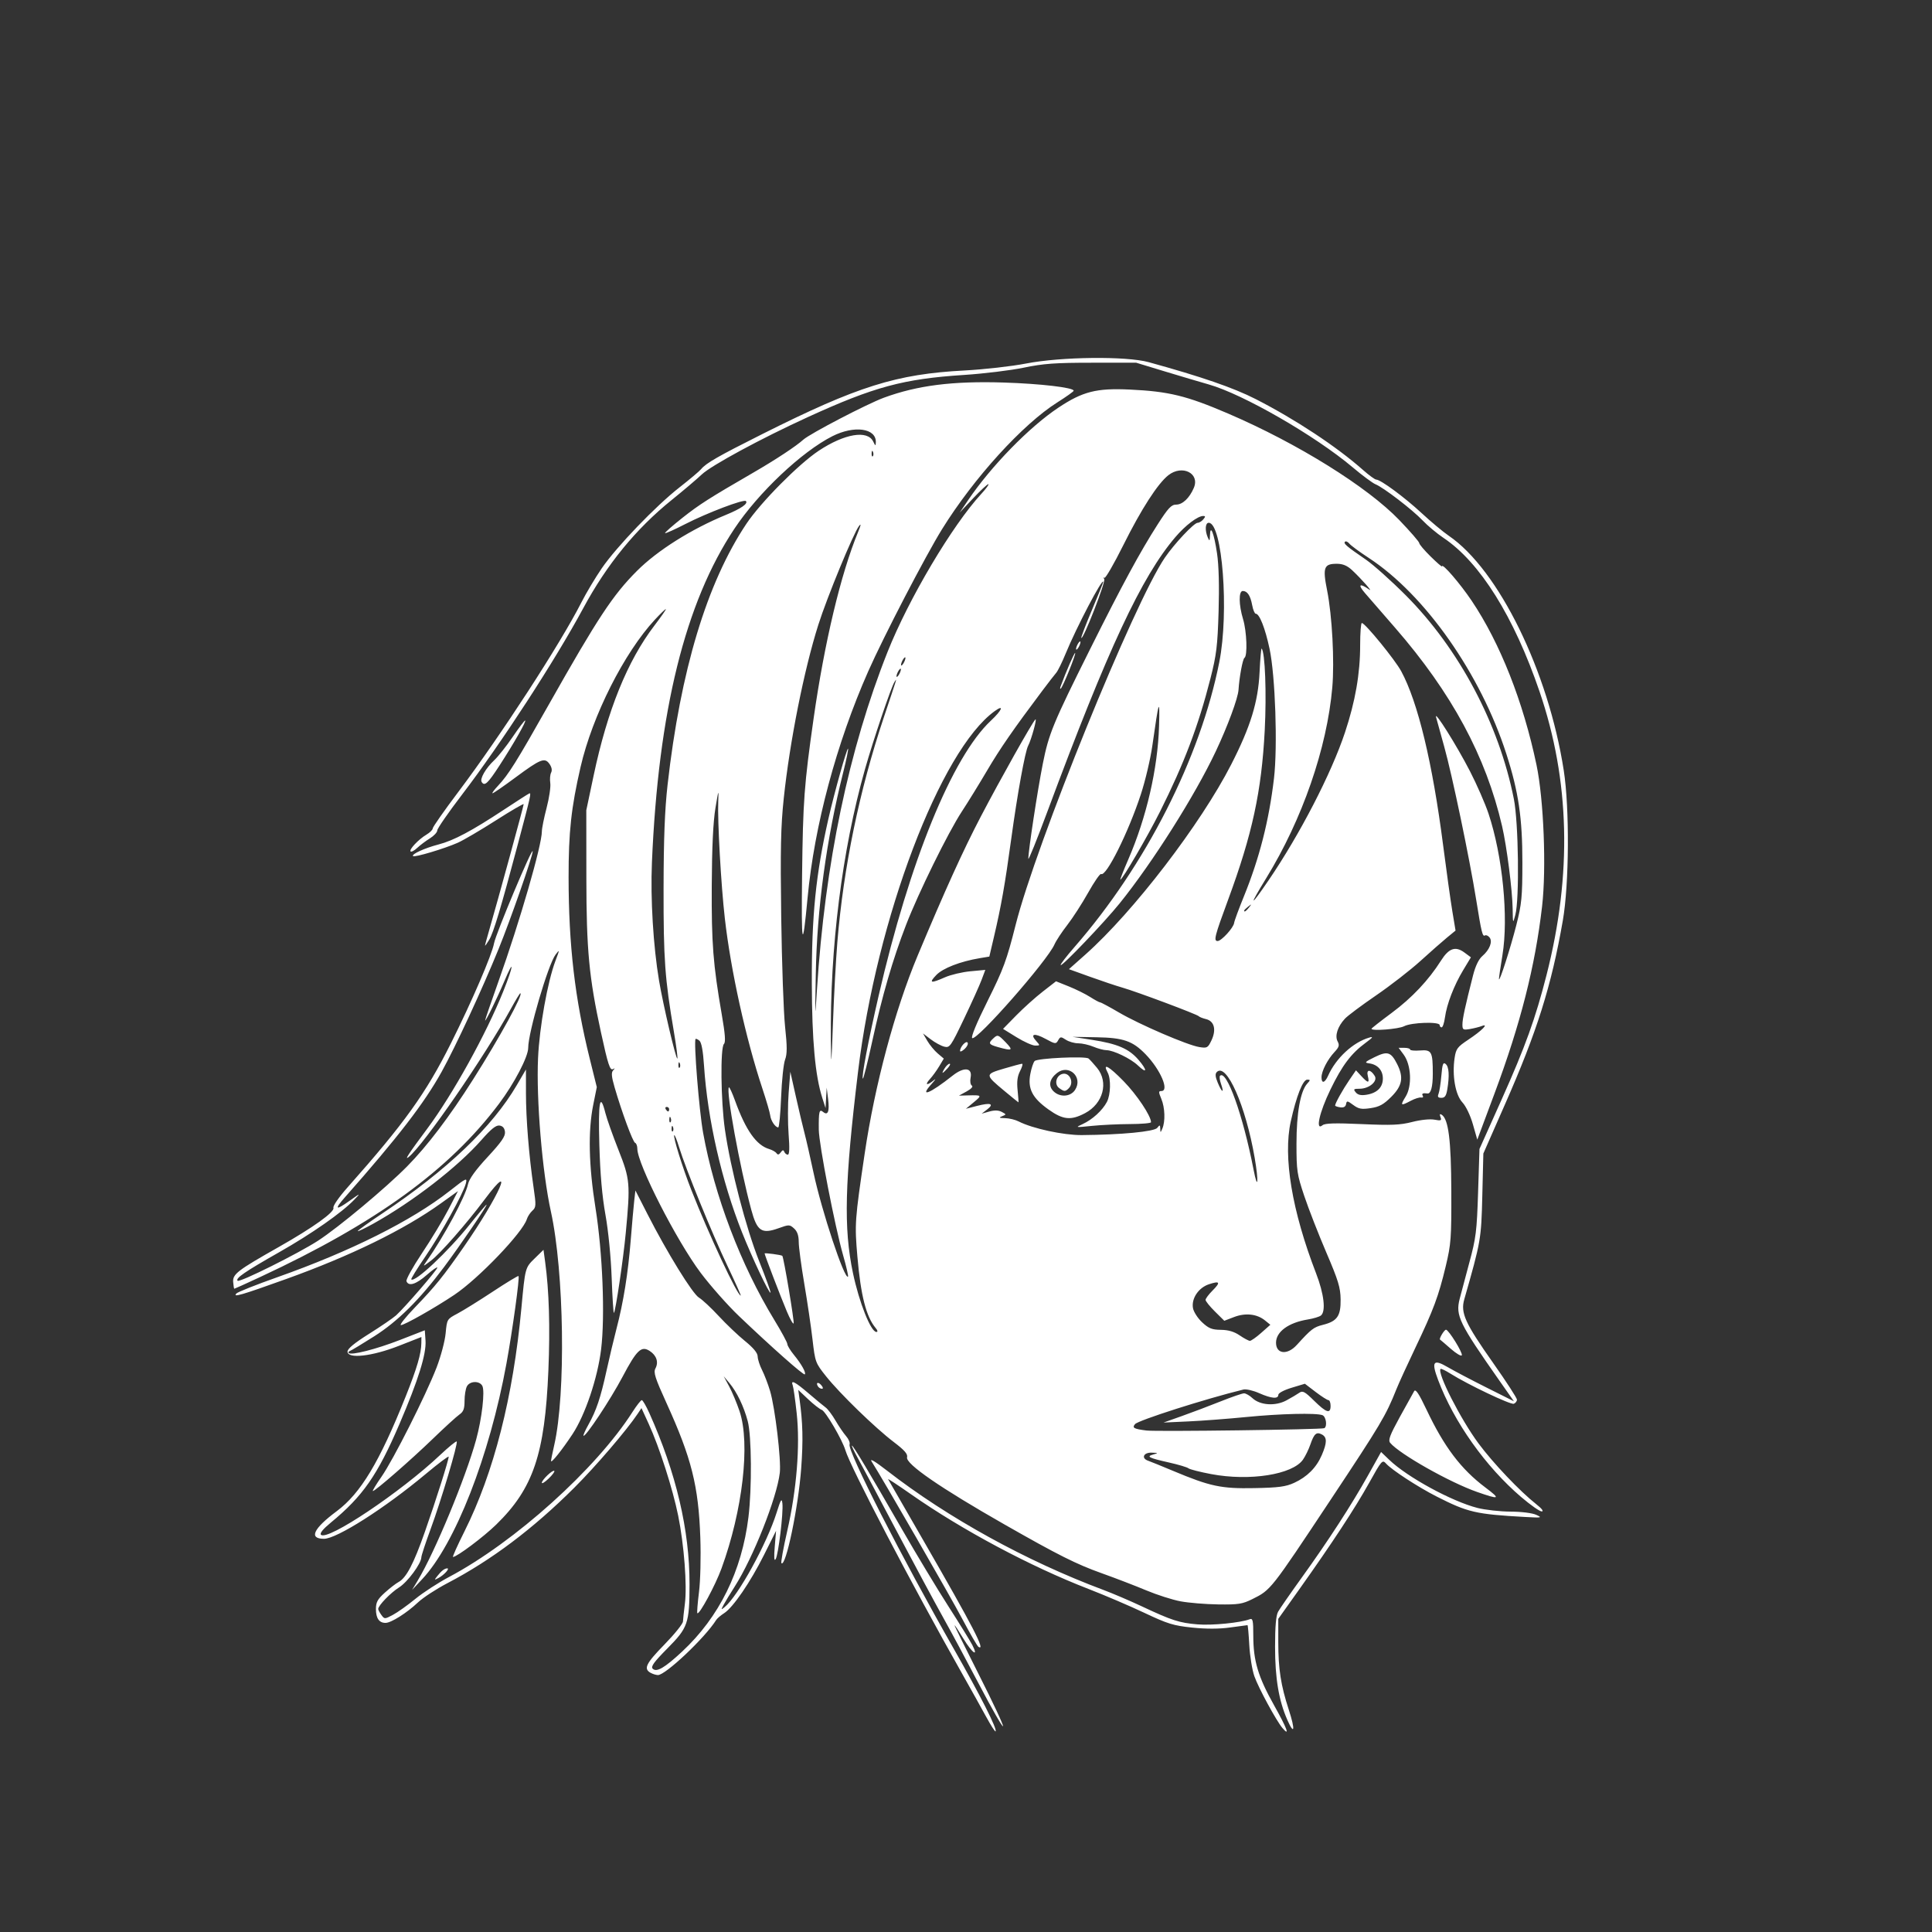 <?xml version="1.0" encoding="UTF-8" standalone="no"?>
<!-- Created with Inkscape (http://www.inkscape.org/) -->
<svg id="svg3376" xmlns:rdf="http://www.w3.org/1999/02/22-rdf-syntax-ns#" xmlns="http://www.w3.org/2000/svg" height="1062.5" viewBox="0 0 1062.5 1062.5" width="1062.5" version="1.1" xmlns:cc="http://creativecommons.org/ns#" xmlns:dc="http://purl.org/dc/elements/1.1/">
 <rect x="0" y="0" width="1062.5" height="1062.5" fill="#333333" stroke="none"/>
 <path id="path3386" fill="#fff" d="m542.34 944.16c-2.55-4.7-8.45-15.28-13.11-23.54-27.81-49.18-61.59-113.84-64.33-123.12-1.689-5.714-10.893-21.424-12.973-22.145-1.127-0.39-4.496-3.021-7.487-5.845l-5.439-5.135 0.689 5c1.825 13.247 2.052 22.623 0.921 38.163-1.55 21.309-8.475 54.512-10.87 52.117-0.38-0.38 1.052-8.315 3.183-17.633 5.205-22.762 7.152-46.937 5.218-64.776-0.804-7.416-1.787-14.33-2.184-15.365-1.259-3.281 1.209-2.04 8.709 4.38 4.009 3.431 8.251 6.942 9.427 7.801 1.176 0.859 3.608 4.094 5.404 7.187 1.796 3.094 4.41 6.936 5.808 8.539 1.398 1.603 2.261 3.646 1.917 4.54-1.304 3.399 28.882 62.619 57.34 112.49 14.511 25.43 24.036 44.251 22.945 45.342-0.29 0.29-2.613-3.312-5.162-8.005zm162.94 6.163c-3.348-3.928-13.172-22.037-15.431-28.445-1.212-3.438-2.474-11.172-2.804-17.188-0.33-6.016-0.772-10.938-0.982-10.938s-4.5 0.573-9.535 1.273c-6.069 0.844-13.104 0.864-20.881 0.059-10.306-1.067-13.49-2.047-26.25-8.082-7.987-3.778-21.834-9.699-30.772-13.159-31.96-12.371-69.551-32.428-97.659-52.105-7.18-5.027-12.828-8.739-12.551-8.25 0.277 0.489 8.929 15.514 19.227 33.389 27.779 48.22 34.587 61.364 30.464 58.816-0.629-0.389-4.637-7.312-8.908-15.386-6.654-12.581-43.958-77.357-49.835-86.536-1.279-1.997 1.805-0.165 8.636 5.133 33.397 25.899 76.484 49.645 118.75 65.445 5.156 1.927 14.719 6.013 21.25 9.079 16.508 7.749 20.517 9.046 30.579 9.889 7.957 0.667 23.602-0.869 28.674-2.816 1.726-0.662 1.997 0.576 1.997 9.105 0 13.722 2.661 22.607 11.462 38.269 7.1 12.636 8.894 17.522 4.569 12.447zm2.66-4.539c-4.665-10.547-6.724-22.845-6.721-40.156 0.001-11.192 0.521-17.188 1.669-19.264 0.916-1.658 6.764-10.095 12.996-18.75 14.671-20.377 27.398-40.003 36.422-56.168l7.22-12.932 4.55 4.372c9.855 9.469 34.339 22.806 48.48 26.41 4.224 1.077 12.38 1.983 18.125 2.014 6.106 0.033 12.002 0.772 14.195 1.779 3.469 1.593 3 1.681-6.25 1.164-27.032-1.508-31.373-2.513-48.544-11.239-10.185-5.176-24.561-14.535-27.767-18.078-2.081-2.3-2.408-1.931-9.35 10.553-7.752 13.94-20.368 33.164-38.534 58.715l-11.44 16.08v12.758c0 14.856 1.397 23.828 5.817 37.359 3.595 11.003 3.06 14.289-0.877 5.389zm-169.16-18.82c-6.644-12.703-15.672-29.515-20.062-37.361-4.39-7.846-15.974-29.386-25.742-47.867-9.77-18.48-19.39-36.56-21.38-40.17s-3.37-6.56-3.07-6.56c0.714 0 9.359 14.458 27.402 45.828 7.973 13.862 19.497 32.987 25.61 42.5 6.113 9.513 12.05 19.125 13.193 21.36 3.593 7.019-0.09 4.415-4.86-3.438-2.506-4.125-4.729-7.5-4.941-7.5-0.212 0 5.865 12.339 13.503 27.421 7.638 15.081 13.559 27.749 13.157 28.151-0.402 0.402-6.167-9.663-12.811-22.366zm-181.1-7.056c-3.852-2.244-2.408-5.129 7.812-15.599 5.5-5.635 10.047-11.298 10.105-12.585 0.058-1.287 0.536-5.715 1.062-9.84 1.264-9.911-0.444-32.282-3.691-48.335-2.983-14.751-10.356-37.713-16.206-50.471l-3.986-8.694-2.08 3.113c-6.066 9.078-23.079 28.917-34.905 40.703-22.678 22.601-45.587 39.839-69.675 52.426-6.188 3.233-13.5 8.009-16.25 10.612-6.129 5.803-14.789 11.271-17.85 11.271-3.504 0-5.275-2.552-5.275-7.605 0-3.768 0.888-5.407 4.889-9.022 2.689-2.429 6.072-5.05 7.518-5.824 4.289-2.296 8.32-9.976 14.539-27.703 6.07-17.29 13.06-39.37 13.06-41.23 0-0.586-5.699 3.7-12.664 9.525-22.44 18.764-48.89 35.609-55.914 35.609-8.486 0-5.918-5.564 7.015-15.193 13.149-9.79 23.506-27.014 37.9-63.029 6.217-15.554 8.578-23.613 8.632-29.455l0.031-3.301-12.406 4.87c-14.746 5.789-28.219 7.292-28.219 3.149 0-1.59 3.781-4.706 11.875-9.787 6.531-4.1 13.219-8.675 14.862-10.167 4.793-4.353 22.638-25.012 22.638-26.208 0-0.6-2.61 1.206-5.801 4.014-5.887 5.182-10.01 6.455-11.164 3.448-0.35-0.912 3.471-7.806 8.491-15.32 5.02-7.514 11.537-18.292 14.481-23.952l5.354-10.291-9.456 6.785c-20.161 14.465-49.516 28.818-85.03 41.575-24.762 8.895-29.558 10.287-27.363 7.943 0.763-0.815 10.888-4.837 22.5-8.939 40.251-14.219 73.963-31.086 94.715-47.388 9.3-7.306 9.803-7.54 8.961-4.185-1.386 5.529-13.462 27.306-22.413 40.415-4.454 6.523-7.874 12.084-7.601 12.357 1.927 1.927 20.088-15.122 32.121-30.155 4.815-6.016 8.983-10.938 9.261-10.938 0.814 0-14.256 22.13-23.408 34.375-13.391 17.916-25.402 29.81-38.464 38.091-6.429 4.076-12.335 7.643-13.125 7.926-0.79 0.284-1.154 0.813-0.811 1.176 1.354 1.43 15.06-2.046 28.125-7.134l13.75-5.354 0.39 5.684c0.506 7.367-3.987 21.753-14.305 45.804-12.097 28.198-20.155 39.778-37.764 54.273-4.334 3.567-6.215 5.891-5.415 6.69 3.559 3.559 43.834-23.405 65.53-43.872 4.674-4.409 8.768-7.746 9.098-7.416 0.868 0.868-8.463 32.199-14.367 48.245-2.773 7.536-5.052 14.474-5.065 15.419-0.048 3.442-7.574 13.623-12.255 16.579-4.64 2.92-11.47 9.98-11.47 11.86 0 0.503 0.784 1.987 1.742 3.297 1.712 2.341 1.823 2.339 6.356-0.074 2.538-1.351 8.082-5.296 12.32-8.767 4.239-3.471 12.593-8.903 18.566-12.071 36.094-19.146 80.815-59.366 100.83-90.684 2.306-3.608 4.62-6.56 5.142-6.56 0.522 0 2.4 3.234 4.173 7.188 14.733 32.841 22.127 64.34 22.079 94.062-0.035 21.54-0.835 23.863-12.163 35.296-7.422 7.491-9.246 10.007-8.091 11.162 2.122 2.122 6.571-0.468 16.179-9.419 20.405-19.011 32.835-44.198 36.477-73.914 1.957-15.969 1.745-44.791-0.389-52.805-2.162-8.122-5.965-16.025-10.08-20.945l-3.136-3.75 3.025 5.625c1.664 3.094 4.237 9.252 5.717 13.686 5.928 17.749 1.695 54.468-9.961 86.405-3.387 9.28-12.227 25.64-13.283 24.583-0.26-0.26 0.15-5.496 0.911-11.636 0.783-6.314 1.099-19.308 0.728-29.914-0.995-28.461-4.836-43.749-18.579-73.952-6.345-13.944-7.285-16.897-6.091-19.129 1.818-3.397 0.61-7.103-3.112-9.542-4.637-3.038-7.155-0.659-14.986 14.165-6.588 12.47-20.466 33.41-21.475 32.401-0.242-0.242 0.961-2.944 2.671-6.005 4.39-7.854 6.704-14.748 10.007-29.815 1.583-7.219 4.055-17.625 5.493-23.125 3.812-14.575 6.334-30.316 7.811-48.75 0.716-8.938 1.585-18.707 1.932-21.71l0.63-5.46 6.615 12.96c10.853 21.264 24.788 43.856 28.366 45.99 1.817 1.084 6.688 5.627 10.824 10.095 4.136 4.469 10.638 10.656 14.448 13.75 4.652 3.777 6.947 6.565 6.988 8.487 0.033 1.574 1.124 4.949 2.423 7.5s3.281 7.731 4.404 11.513c2.756 9.28 6.168 38.024 5.342 44.997-1.639 13.829-14.692 46.734-24.82 62.567-2.425 3.791-5.149 8.28-6.053 9.976-1.533 2.876-1.496 2.962 0.548 1.276 7.386-6.095 23.23-34.896 28.573-51.941 2.292-7.313 2.814-8.148 3.174-5.083 0.597 5.084-2.223 28.393-3.713 30.696-0.824 1.273-0.984-0.958-0.493-6.863l0.729-8.75-6.589 13.179c-7.53 15.063-17.07 29.006-21.981 32.127-1.847 1.174-3.815 2.864-4.374 3.756-6.111 9.754-27.913 30.355-32.039 30.275-1.069-0.021-2.929-0.611-4.132-1.312zm291.57-39.26c-4.469-0.84-12.975-3.56-18.904-6.045-5.928-2.485-16.897-6.703-24.375-9.373-14.096-5.034-23.909-9.955-53.596-26.879-35.286-20.116-54.467-33.343-53.532-36.916 0.464-1.776-1.353-3.862-7.3-8.38-10.248-7.786-29.63-26.604-37.251-36.168-5.847-7.338-6.008-7.774-7.442-20.197-0.806-6.984-2.841-20.765-4.521-30.625-1.68-9.86-3.061-20.231-3.067-23.046-0.009-3.549-0.792-5.824-2.554-7.419-2.437-2.206-2.79-2.211-8.563-0.135-9.305 3.346-11.811 1.628-15.023-10.297-6.295-23.372-13.978-65.466-12.262-67.182 0.293-0.293 1.81 2.996 3.372 7.309 5.889 16.269 11.697 24.507 18.768 26.62 1.719 0.514 3.547 1.561 4.062 2.328 0.656 0.975 1.342 0.83 2.283-0.481 1.013-1.412 1.502-1.489 1.979-0.312 0.349 0.859 1.222 1.562 1.941 1.562 0.878 0 1.018-3.695 0.427-11.25-0.484-6.188-0.471-16.453 0.029-22.812l0.909-11.562 3.075 13.75c1.691 7.562 3.821 16.562 4.732 20 0.911 3.438 3.151 13.281 4.978 21.875 4.459 20.977 17.063 58.939 18.945 57.058 0.285-0.285-0.909-5.505-2.654-11.601-4.586-16.019-13.333-61.153-13.414-69.207-0.1-9.994 0.264-11.51 2.345-9.783 2.673 2.218 3.625-0.213 2.777-7.092l-0.771-6.25-0.32 5.625-0.32 5.625-1.795-5.625c-3.91-12.251-5.659-31.451-5.751-63.125-0.108-37.194 2.182-59.794 9.184-90.625 3.241-14.272 10.15-38.876 10.748-38.278 0.264 0.264-0.916 6.032-2.622 12.817-9.295 36.96-14.484 75.057-15.131 111.09-0.452 25.17-0.425 25.53 0.639 8.75 4.41-69.528 17.522-132.26 38.87-185.96 11.577-29.122 35.502-69.446 51.531-86.851 2.691-2.922 4.423-5.312 3.85-5.312-0.574 0-4.351 3.516-8.395 7.812l-7.352 7.812 4.657-6.875c12.663-18.696 33.697-40.242 49.618-50.826 13.403-8.91 20.93-10.817 39.288-9.952 21.437 1.01 31.197 3.389 53.964 13.156 38.233 16.403 76.678 40.32 94.258 58.638 6.016 6.268 10.938 11.948 10.938 12.621 0 0.673 2.812 3.993 6.25 7.376s6.25 5.836 6.25 5.449c0-2.126 9.969 9.418 16.372 18.957 15.615 23.267 28.291 55.373 35.614 90.205 3.983 18.947 5.485 56.964 3.073 77.82-3.804 32.895-11.839 64.529-26.096 102.74l-9.536 25.555-2.418-8.454c-1.407-4.921-3.83-9.966-5.797-12.072-3.851-4.122-5.707-14.765-4.259-24.42 0.754-5.026 1.518-6.05 7.452-9.989 7.567-5.023 11.676-9.177 7.47-7.553-1.375 0.531-4.328 1.272-6.562 1.648-3.7 0.621-4.062 0.397-4.062-2.505 0-3.062 1.466-9.844 5.836-26.996 1.32-5.18 3.112-8.909 5.107-10.625 4.046-3.48 5.797-8.047 3.942-10.282-0.78-0.94-1.877-1.426-2.437-1.08-1.392 0.86-1.948-1.37-4.845-19.407-3.717-23.145-13.219-68.674-17.609-84.375-2.114-7.562-4.137-14.875-4.496-16.25-1.122-4.306 11.392 15.636 18.626 29.682 3.801 7.38 8.404 17.901 10.229 23.38 7.759 23.299 11.074 57.038 7.648 77.862-1.101 6.696-1.961 12.602-1.909 13.125 0.199 2.033 6.389-17.207 9.547-29.674 2.951-11.651 3.326-15.512 3.335-34.375 0.013-24.566-2.096-38.881-8.795-59.727-14.163-44.071-44.765-87.651-75.749-107.88-4.981-3.251-9.754-6.768-10.606-7.813-0.852-1.046-1.936-1.515-2.409-1.043-0.972 0.972 0.799 2.487 11.458 9.802 4.125 2.831 14.009 11.674 21.965 19.652 29.31 29.39 51.256 70.736 59.451 112.01 2.575 12.969 3.108 55.18 0.804 63.75-1.336 4.968-1.345 4.947-1.47-3.373-0.154-10.245-3.235-34.334-5.814-45.457-8.915-38.443-27.712-73.286-58.856-109.1-6.782-7.799-14.244-16.392-16.583-19.096-4.083-4.721-2.937-5.634 2.377-1.891 2.321 1.635-4.281-5.844-9.375-10.62-2.66-2.494-5.069-3.526-8.284-3.553-7.283-0.059-8.035 1.947-5.497 14.668 2.768 13.874 4.101 38.902 2.841 53.359-2.904 33.33-16.46 72.479-36.282 104.78-9.803 15.975-9.188 16.578 1.261 1.237 17.233-25.301 34.515-58.749 42.006-81.298 5.69-17.12 8.34-32.35 8.34-47.95 0-6.785 0.422-12.294 0.938-12.243 1.897 0.188 18.191 20.163 21.636 26.522 9.185 16.958 17.21 50.304 23.076 95.885 1.814 14.094 4.089 30.378 5.056 36.188l1.758 10.563-4.648 3.812c-2.556 2.097-9.157 7.906-14.669 12.91-5.511 5.004-16.49 13.526-24.396 18.938-7.906 5.412-15.603 11.162-17.104 12.777-4.046 4.354-5.684 9.438-4.034 12.521 1.121 2.094 0.814 3.132-1.732 5.856-3.854 4.123-7.13 10.497-7.13 13.873 0 3.618 1.823 3.179 3.634-0.875 4.326-9.686 13.703-18.372 22.616-20.948 2.432-0.703 2.016-0.087-1.875 2.777-8.109 5.968-13.009 12.467-19.503 25.863-6.087 12.559-8.372 22.919-4.311 19.549 1.345-1.116 6.899-1.276 21.562-0.622 16.334 0.729 21.135 0.526 27.75-1.172 4.656-1.195 9.755-1.724 12.203-1.264 3.672 0.689 4.096 0.507 3.352-1.433-0.58-1.511-0.39-1.936 0.593-1.328 3.798 2.347 5.264 13.854 5.361 42.085 0.089 25.84-0.151 29.094-3.043 41.182-3.966 16.579-6.735 24.013-16.756 45-4.432 9.281-9.12 19.536-10.418 22.789-5.801 14.535-8.471 19.02-36.165 60.762-33.017 49.764-32.822 49.517-42.988 54.583-5.517 2.749-7.733 3.096-18.82 2.947-6.912-0.093-16.223-0.856-20.692-1.696zm62.5-65.173c7.152-3.3 12.2-8.378 15.165-15.254 2.931-6.797 2.952-9.791 0.08-11.328-2.999-1.605-4.296-0.485-6.359 5.494-0.949 2.75-2.787 6.511-4.085 8.358-5.764 8.205-29.308 11.913-50.415 7.939-6.181-1.164-11.821-2.6-12.534-3.191-0.712-0.591-5.499-2.021-10.637-3.177-11.267-2.535-12.776-3.305-8.704-4.439 2.861-0.796 2.785-0.876-0.95-0.991-4.471-0.137-5.834 3.099-1.875 4.45 1.203 0.411 7.389 2.926 13.747 5.589 20.399 8.546 26.401 9.817 44.691 9.461 13.358-0.26 17.251-0.778 21.875-2.912zm16.562-30.047c1.734-1.041 0.957-6.391-1.04-7.157-3.415-1.31-23.236-0.829-41.924 1.018-9.886 0.977-24.162 2.061-31.724 2.409l-13.75 0.633 10-3.543c5.5-1.949 15.059-5.564 21.241-8.034 6.183-2.47 12.053-4.491 13.044-4.491 0.992 0 3.07 1.19 4.618 2.645 4.208 3.953 12.621 4.507 18.688 1.23 2.699-1.458 5.881-3.338 7.07-4.178 1.853-1.309 3.022-0.681 8.168 4.388 6.753 6.651 9.045 7.358 9.045 2.79 0-1.719-0.519-3.125-1.154-3.125-0.635 0-3.816-2.031-7.068-4.514l-5.914-4.514-7.307 2.212c-4.17 1.26-7.3 2.92-7.3 3.88 0 2.408-3.793 2.07-10.604-0.942-3.257-1.441-7.125-2.325-8.596-1.964-20.942 5.127-57.852 16.913-59.614 19.036-1.7 2.048-0.659 2.626 6.314 3.501 5.446 0.684 96.527-0.515 97.812-1.287zm-15.18-45.73c8.02-8.837 9.298-9.822 14.415-11.11 7.867-1.981 9.852-4.845 9.723-14.024-0.091-6.504-1.296-10.449-7.882-25.803-4.276-9.969-9.712-23.899-12.08-30.956-4.02-11.97-4.31-13.92-4.31-28.81 0-16.819 2.15-28.904 5.875-33.02 1.823-2.015 1.826-2.224 0.034-2.224-2.396 0-5.973 9.084-9.052 22.984-4.304 19.43 0.663 49.228 13.927 83.552 4.377 11.328 5.473 20.893 2.654 23.17-0.859 0.694-4.094 1.674-7.188 2.178-10.642 1.733-17.5 6.743-17.5 12.784 0 6.261 6.22 6.955 11.379 1.27zm-19.504-6.715 5-4.423-2.902-2.36c-4.426-3.599-10.738-4.31-17.005-1.916l-5.424 2.072-5.147-5.096c-2.83-2.8-5.15-5.68-5.15-6.39 0-0.714 1.713-3.011 3.806-5.104 4.597-4.597 4.099-5.492-1.944-3.497-5.742 1.895-9.731 7.85-8.789 13.121 0.369 2.062 2.632 5.578 5.03 7.812 3.615 3.368 5.378 4.075 10.316 4.135 4.132 0.05 7.296 0.985 10.331 3.053 2.406 1.639 4.938 2.99 5.625 3.001 0.688 0.011 3.5-1.971 6.25-4.404zm-212.08-2.66c-5.191-6.19-8.18-17.888-10.023-39.219-1.56-18.053-1.42-20.027 4.009-56.718 5.59-37.782 16.569-78.825 29.09-108.75 15.049-35.967 25.129-58.161 34.852-76.735 10.748-20.534 27.968-51.18 29.9-53.212 1.208-1.271-2.169 11.074-3.947 14.427-1.7 3.205-5.89 26.295-9.311 51.302-3.425 25.04-5.495 36.772-9.493 53.811l-2.544 10.841-5.231 0.871c-10.754 1.792-20.323 5.503-23.951 9.29-4.248 4.434-3.112 4.728 4.778 1.237 3.163-1.399 9.451-2.889 13.974-3.312l8.223-0.768-2.057 5.499c-1.131 3.025-5.5 12.702-9.708 21.505-7.277 15.224-7.806 15.967-10.82 15.215-1.743-0.435-5.086-2.249-7.429-4.032l-4.26-3.242 2.385 4.091c1.312 2.25 3.886 5.366 5.721 6.924l3.337 2.832-2.531 4.228c-1.392 2.325-3.695 5.493-5.117 7.04-3.052 3.318-1.605 3.757 2.126 0.645 1.429-1.192 0.952-0.354-1.06 1.862-7.204 7.934-1.252 5.63 11.455-4.434 6.249-4.949 10.972-4.414 9.865 1.119-0.399 1.996-0.102 3.897 0.686 4.384 0.838 0.518-0.297 1.785-2.853 3.187l-4.245 2.327 5-0.134c7.682-0.207 7.796-0.07 3.168 3.767l-4.332 3.591 6.207-1.6c7.421-1.913 9.523-1.14 5.439 2.001l-2.982 2.293 4.222-1.181c2.875-0.804 5.06-0.732 6.847 0.224 2.581 1.381 2.584 1.421 0.153 2.371-1.969 0.769-1.633 0.984 1.652 1.054 2.268 0.048 5.644 0.869 7.5 1.825 7.518 3.868 24.607 7.563 34.625 7.487 21.742-0.167 39.932-1.904 41.562-3.971 1.395-1.768 1.572-1.72 1.65 0.446 0.085 2.351 0.121 2.349 1.162-0.074 1.685-3.921 1.422-11.543-0.561-16.29-1.582-3.785-1.582-4.335 0-4.335 4.577 0-0.485-11.795-8.685-20.239-7.116-7.328-12.17-9.075-27.004-9.337l-13.125-0.232 10.625 1.637c14.037 2.163 20.394 4.898 25.646 11.034 4.985 5.824 4.747 7.925-0.346 3.057-3.932-3.758-13.422-8.352-17.334-8.393-1.463-0.015-4.679-0.871-7.147-1.902-2.468-1.031-6.213-1.875-8.322-1.875-2.109 0-5.174-0.878-6.811-1.95-2.741-1.796-3.078-1.772-4.252 0.312-1.209 2.144-1.573 2.102-6.929-0.808-6.178-3.356-8.717-2.769-5.136 1.189 2.208 2.44 2.193 2.508-0.548 2.508-1.55 0-6.164-2.066-10.254-4.59l-7.436-4.59 7.248-7.396c3.986-4.068 10.542-9.956 14.568-13.085l7.32-5.689 7.055 2.831c3.88 1.557 9.152 4.167 11.716 5.8 2.563 1.633 5.045 2.97 5.515 2.97 0.47 0 5.123 2.5 10.339 5.556 11.309 6.625 37.601 17.946 44.12 18.999 4.353 0.703 4.763 0.481 6.731-3.646 2.786-5.842 1.589-10.597-2.948-11.707-1.88-0.46-3.7-1.182-4.043-1.605-0.817-1.004-34.046-13.451-41.98-15.725-3.38-0.969-11.379-3.646-17.775-5.95l-11.629-4.189 9.004-8.003c26.445-23.503 63.433-71.715 80.265-104.62 10.602-20.727 14.79-34.359 15.574-50.701 0.356-7.407 0.864-13.25 1.13-12.984 1.902 1.902 2.763 24.673 1.702 45.034-1.747 33.527-6.841 57.064-20.162 93.164-7.392 20.031-8.05 22.628-5.736 22.628 2.09 0 8.781-7.343 9.075-9.959 0.118-1.054 2.504-7.541 5.301-14.416 8.608-21.155 13.862-41.729 16.612-65.047 2.061-17.479 0.732-56.484-2.43-71.306-2.415-11.319-5.549-19.272-7.596-19.272-0.593 0-1.473-2.109-1.955-4.688-0.99-5.298-2.657-7.812-5.18-7.812-2.317 0-2.235 7.593 0.167 15.511 2.036 6.713 2.516 20.187 0.758 21.274-0.972 0.6-2.814 10.519-3.268 17.59-0.296 4.62-5.94 19.892-12.473 33.75-11.481 24.356-34.751 61.162-52.903 83.676-8.391 10.407-31.636 34.731-32.431 33.936-0.31-0.31 3.151-4.823 7.691-10.028 39.09-44.821 69.146-104.01 79.561-156.68 5.425-27.431 1.682-76.532-5.834-76.532-1.927 0-2.18 4.191-0.489 8.125 0.926 2.154 1.089 1.982 1.181-1.25 0.182-6.391 2.237-1.117 3.888 9.98 0.969 6.515 1.274 17.939 0.851 31.955-0.568 18.87-1.173 23.84-4.477 36.815-6.65 26.111-14.475 46.758-27.79 73.319-6.871 13.706-20.636 37.306-21.76 37.306-0.251 0 1.72-5.017 4.38-11.148 10-23.055 16.198-49.915 16.899-73.227 0.491-16.336-0.106-14.606-3.679 10.666-1.024 7.242-3.864 19.279-6.311 26.75-6.878 20.995-19.134 45.562-21.884 43.863-0.556-0.344-3.748 4.258-7.092 10.226-3.344 5.968-8.514 13.977-11.489 17.798-2.975 3.821-6.146 8.634-7.047 10.697-3.938 9.016-42.664 53.107-45.245 51.512-0.817-0.505 2.409-8.297 8.503-20.538 8.691-17.457 10.455-22.238 15.344-41.599 11.268-44.623 65.212-177.41 82.091-202.07 5.323-7.778 16.048-19.179 18.041-19.179 0.847 0 2.241-0.844 3.097-1.875 1.243-1.497 1.24-1.875-0.013-1.875-3.03 0-9.77 5.1-15.302 11.58-18.681 21.882-37.086 61.338-70.396 150.92-5.752 15.469-10.476 27.168-10.499 25.998-0.075-3.939 5.074-37.748 7.957-52.248 3.287-16.527 5.609-22.153 26.062-63.125 17.558-35.172 27.407-53.358 37.063-68.432 5.824-9.092 7.544-10.933 10.222-10.938 3.519-0.006 7.319-3.615 9.71-9.222 3.424-8.027-6.43-12.906-14.015-6.94-5.824 4.581-14.917 18.682-24.674 38.262-5.23 10.496-9.961 18.675-10.513 18.176-0.552-0.499-0.585-0.182-0.074 0.705 0.866 1.502-11.564 33.394-12.609 32.35-0.253-0.253 2.361-7.133 5.809-15.288 3.449-8.155 6.253-15.131 6.231-15.501-0.163-2.814-14.794 25.09-20.62 39.327-1.97 4.812-4.318 9.594-5.219 10.625s-4.306 5.427-7.567 9.768c-15.93 21.205-23.368 31.95-30.443 43.982-4.245 7.219-10.485 17.344-13.867 22.5-7.552 11.514-23.924 44.79-30.75 62.5-7.31 18.965-13.095 38.856-18.451 63.443-2.584 11.863-4.952 21.314-5.263 21.004-0.834-0.834 2.983-20.87 8.706-45.697 17.025-73.851 40.45-131.26 61.683-151.16 6.164-5.777 7.542-9.176 2.143-5.287-29.908 21.546-64.979 114.06-75.177 198.32-7.368 60.874-8.004 85.966-2.805 110.69 3.414 16.238 9.854 32.435 12.895 32.435 0.888 0 0.731-0.812-0.423-2.188zm113.95-112.19c5.262-2.414 10.829-7.511 13.237-12.12 2.092-4.005 2.312-12.638 0.412-16.189-2.956-5.523 0.591-3.602 8.757 4.744 7.291 7.452 15.095 19.131 15.095 22.591 0 0.538-5.203 0.996-11.562 1.016-6.359 0.02-15.781 0.471-20.938 1.001-9.266 0.953-9.324 0.94-5-1.043zm-19.005-8.069c-8.798-6.3-11.375-11.36-9.875-19.388 0.604-3.234 1.677-6.459 2.385-7.166 1.571-1.571 27.866-2.798 29.641-1.383 0.699 0.557 2.808 2.884 4.688 5.171 6.477 7.882 3.368 19.603-6.598 24.873-7.837 4.144-12.136 3.697-20.239-2.106zm14.719-10.635c4.585-6.998-3.364-14.481-9.912-9.331-4.157 3.27-4.901 7.067-1.959 10.009 3.473 3.473 9.372 3.136 11.871-0.678zm-8.753-1.073c-2.62-1.916-1.814-6.402 1.37-7.623 4.165-1.598 7.224 4.476 3.919 7.781-1.898 1.898-2.503 1.88-5.289-0.158zm-30.013 1.667c-10.88-9.049-10.885-9.22-0.351-12.342 4.966-1.472 9.465-2.674 9.998-2.672 0.533 0.003 0.043 1.795-1.089 3.984-1.49 2.881-1.869 5.815-1.372 10.625 0.377 3.655 0.586 6.631 0.464 6.613-0.122-0.018-3.564-2.811-7.649-6.208zm-32.92-12.52c0.859-1.375 2.076-2.5 2.704-2.5 0.629 0 0.125 1.125-1.119 2.5s-2.461 2.5-2.704 2.5c-0.243 0 0.261-1.125 1.119-2.5zm8.46-9.57c0-2.213 3.338-5.86 4.155-4.539 0.432 0.7-0.325 2.278-1.684 3.508-1.36 1.23-2.47 1.7-2.47 1.03zm20.938-2.061c-5.307-1.486-5.621-2.139-2.418-5.038 2.13-1.927 2.53-1.785 6.495 2.306 4.416 4.556 3.834 4.947-4.077 2.732zm34.35-198.37c2.927-8.017 7.61-18.77 8.004-18.377 0.553 0.553-6.685 18.486-7.89 19.548-0.439 0.387-0.491-0.14-0.114-1.171zm8.502-20.625c0-0.688 0.545-2.094 1.212-3.125 0.666-1.031 1.212-1.312 1.212-0.625s-0.545 2.094-1.212 3.125c-0.666 1.031-1.212 1.312-1.212 0.625zm98.217 279.76c-4.939-28.59-15.469-52.418-20.807-47.08-0.993 0.993-0.848 2.618 0.527 5.909 2.3 5.504 3.672 6.053 1.815 0.726-0.731-2.098-0.997-4.146-0.59-4.553 3.603-3.603 12.607 21.55 18.434 51.492 2.398 12.322 2.923 6.832 0.621-6.494zm-229.5-118.42c3.42-41.491 12.115-83.553 25.581-123.76 7.771-23.2 7.303-21.645 5.839-19.407-1.827 2.793-11.707 32.027-16.246 48.07-12.561 44.398-19.296 98.106-18.732 149.38 0.167 15.148 0.285 14.125 1.155-10 0.533-14.781 1.615-34.709 2.404-44.283zm226.4-19.16c1.555-1.983 1.511-2.027-0.472-0.472-1.203 0.944-2.188 1.928-2.188 2.188 0 1.029 1.026 0.367 2.659-1.716zm-191.45-130.94c0-0.688-0.545-0.406-1.212 0.625-0.666 1.031-1.212 2.438-1.212 3.125s0.545 0.406 1.212-0.625c0.666-1.031 1.212-2.438 1.212-3.125zm2.5-6.25c0-0.688-0.545-0.406-1.212 0.625-0.666 1.031-1.212 2.438-1.212 3.125s0.545 0.406 1.212-0.625c0.666-1.031 1.212-2.438 1.212-3.125zm-268.13 507.19c9.36-15.537 26.292-56.394 32.014-77.251 3.187-11.618 4.938-26.7 3.438-29.618-1.513-2.943-6.872-2.798-8.493 0.23-0.712 1.33-1.294 4.921-1.294 7.981 0 4.361-0.608 5.983-2.812 7.504-1.547 1.067-8.087 7.038-14.534 13.268-12.07 11.67-31.76 28.83-33.07 28.83-0.408 0 1.705-3.516 4.696-7.812 6.564-9.429 24.42-44.816 30.326-60.098 2.346-6.07 4.592-14.546 4.993-18.837 0.725-7.76 0.759-7.817 6.474-10.839 3.16-1.671 11.91-7.106 19.445-12.079 7.535-4.972 13.905-8.836 14.156-8.585 0.727 0.727-3.29 29.841-6.658 48.251-9.314 50.911-28.211 99.188-46.404 118.55l-5.473 5.825 3.204-5.318zm10.67-2.29c2.247-2.867 3.991-4.222 5.466-4.248 1.598-0.028-1.711 3.642-4.738 5.254-2.434 1.296-2.481 1.231-0.728-1.006zm14.944-24.58c16.154-32.256 26.765-73.873 31.315-122.81 2.071-22.278 2.045-22.181 7.33-27.343l4.817-4.703 0.909 6.648c2.18 15.943 2.773 35.918 1.774 59.773-1.924 45.953-8.325 64.851-28.688 84.698-7 6.823-21.638 17.787-23.763 17.798-0.405 0.002 2.432-6.324 6.306-14.059zm581.18-18.85c-19.651-16.805-37.002-41.257-45.731-64.448-3.843-10.211-2.666-11.708 5.458-6.941 3.311 1.943 12.817 6.94 21.123 11.105l15.103 7.572-7.895-11.25c-22.227-31.673-24.26-35.843-21.942-45 0.696-2.75 3.093-11.75 5.326-20 3.679-13.592 4.131-17.229 4.822-38.75l0.762-23.75 12.317-27.5c12.897-28.795 18.443-44.184 24.552-68.125 14.148-55.443 12.874-107.05-3.85-155.99-14.075-41.189-32.743-71.036-52.834-84.474-3.555-2.378-8.714-6.691-11.464-9.584-5.635-5.928-21.535-18.133-25.887-19.872-1.575-0.629-7.236-4.831-12.581-9.338-20.636-17.4-60.287-40.231-79.139-45.57-4.754-1.346-15.674-4.585-24.268-7.197l-15.625-4.749-24.375 0.002c-20.166 0.002-26.641 0.472-37.5 2.722-7.219 1.495-21.984 3.294-32.812 3.997-33.353 2.164-49.406 6.499-85.938 23.204-25.621 11.716-53.031 26.542-58.308 31.54-2.718 2.574-10.16 8.886-16.536 14.026-19.655 15.843-35.646 35.406-48.604 59.461-15.56 28.885-45.212 74.489-66.753 102.66-7.452 9.747-13.548 18.56-13.548 19.586 0 1.026-1.828 2.998-4.062 4.384s-5.365 3.738-6.958 5.228c-1.592 1.49-3.235 2.369-3.651 1.953-0.99-0.99 4.366-6.662 8.733-9.249 1.891-1.12 3.438-2.659 3.438-3.422 0-0.762 6.328-9.787 14.062-20.053 23.416-31.083 56.049-81.335 67.736-104.31 2.614-5.137 7.638-13.546 11.164-18.685 8.153-11.881 29.668-34.273 42.784-44.527 5.567-4.353 10.903-8.854 11.857-10.003 2.752-3.316 9.312-7.075 33.663-19.292 52.496-26.337 73.648-32.986 111.23-34.964 10.656-0.561 25.844-2.275 33.75-3.81 19.369-3.76 55.12-4.158 67.5-0.752 28.917 7.955 46.739 14.105 58.899 20.325 21.809 11.156 44.437 26.104 58.931 38.931 3.302 2.922 6.578 5.312 7.28 5.312 2.408 0 15.579 9.713 24.921 18.377 5.139 4.766 11.875 10.392 14.969 12.501 27.447 18.709 54.796 74.528 63.265 129.12 3.221 20.767 2.958 62.577-0.52 82.5-6.305 36.119-14.17 61.082-31.958 101.43l-11.75 26.71-0.57 23.12c-0.595 24.061-0.751 24.964-9.914 57.051-2.134 7.472 0.396 13.047 15.911 35.063 7.175 10.181 13.047 19.232 13.05 20.113 0.002 0.881-0.776 1.901-1.731 2.268-1.718 0.659-25.343-10.58-34.834-16.571-2.704-1.707-5.151-2.87-5.437-2.584-2.037 2.037 11.012 27.664 20.848 40.945 8.012 10.818 22.82 26.403 31.783 33.45 3.06 2.406 4.225 3.947 3.003 3.973-1.098 0.023-6.161-3.519-11.25-7.871zm-24.222-2.818c-15.107-5.276-42.767-20.9-47.857-27.033-1.214-1.462-0.196-4.192 5.296-14.211 3.739-6.82 7.292-13.223 7.896-14.229 0.805-1.341 2.621 1.389 6.817 10.247 9.684 20.444 18.934 32.667 32.353 42.754 8.566 6.439 7.9 6.804-4.506 2.471zm-514.4-5.07c0-1.609 6.032-7.336 6.857-6.511 0.339 0.339-1.065 2.228-3.12 4.197-2.06 1.97-3.74 3.01-3.74 2.31zm5.045-11.937c-0.025-0.473 0.768-4.41 1.762-8.75 6.441-28.125 5.481-95.229-1.838-128.52-4.745-21.577-8.096-61.654-7.056-84.375 0.782-17.089 5.218-41.87 9.57-53.462 2.359-6.284 2.363-6.418 0.085-3.45-4.061 5.292-15.08 42.814-15.072 51.322 0.005 4.883-7.639 19.517-16.05 30.727-27.259 36.331-67.627 65.633-131.14 95.192-7.736 3.6-14.225 6.546-14.422 6.546-0.196 0-0.483-1.656-0.637-3.68-0.332-4.355 2.327-6.399 25.047-19.259 18.915-10.706 30.956-19.344 30.094-21.591-0.377-0.982 3.023-5.87 7.934-11.407 31.154-35.123 42.934-51.552 56.694-79.064 11.476-22.944 22.52-48.572 23.704-55 0.967-5.252 21.206-53.416 21.254-50.578 0.043 2.545-12.243 37.736-18.749 53.703-9.132 22.414-23.597 53.605-31.342 67.586-9.57 17.275-23.968 35.955-53.278 69.121-5.844 6.613-5.011 7.275 2.453 1.95 6.316-4.506 6.422-4.535 2.812-0.777-6.911 7.196-23.409 18.737-41.346 28.923-18.864 10.713-24.161 14.349-22.838 15.678 1.091 1.095 33.239-14.909 44.216-22.013 11.218-7.26 37.383-29.093 49.067-40.944 11.13-11.289 23.232-27.245 36.231-47.766 14.67-23.11 27.94-47.37 25.94-47.37-0.275 0-2.58 3.797-5.123 8.438-14.245 25.998-48.003 74.977-56.241 81.6-2.614 2.102-0.144-1.668 10.265-15.663 13.993-18.814 32.308-51.913 41.736-75.425 5.738-14.311 6.208-18.911 0.565-5.527-3.95 9.369-10.446 22.615-10.524 21.462-0.028-0.407 3.288-10.095 7.368-21.53 11.65-32.66 23.83-74.77 23.83-82.4 0-1.637 1.169-7.438 2.597-12.891s2.34-11.606 2.025-13.673c-0.315-2.067-0.104-4.655 0.468-5.752 0.659-1.263 0.336-3.001-0.881-4.738-2.62-3.74-4.928-2.82-18.9 7.535-6.361 4.715-11.956 8.572-12.433 8.572-0.477 0 0.85-1.828 2.947-4.062 5.817-6.196 9.988-12.86 27.986-44.715 26.948-47.695 35.255-60.287 48.536-73.567 11.214-11.214 29.884-22.966 48.905-30.784 8.294-3.409 12.333-6.204 10.956-7.582-1.162-1.162-21.432 6.539-33.397 12.688-5.812 2.987-10.785 5.213-11.052 4.946-0.267-0.267 4.016-4.043 9.517-8.392 9.329-7.374 14.819-10.875 38.976-24.858 12.266-7.1 23.602-14.569 27.5-18.12 3.623-3.3 35.171-19.731 44.375-23.112 18.418-6.766 37.735-9.212 65.813-8.334 20.243 0.633 38.603 2.784 38.53 4.516-0.018 0.414-4.044 3.284-8.948 6.378-19.09 12.043-45.999 41.631-63.448 69.763-9.06 14.608-32.177 59.123-40.606 78.194-17.453 39.487-29.625 84.919-33.323 124.38-2.816 30.052-3.522 27.187-3.042-12.337 0.497-40.877 1.146-49.682 6.357-86.25 5.934-41.642 14.992-79.604 24.433-102.4 1.602-3.868 1.774-4.958 0.531-3.357-3.045 3.921-17.629 39.319-22.375 54.309-7.89 24.917-15.693 64.076-19.018 95.438-1.638 15.446-1.907 28.039-1.401 65.381 0.345 25.438 1.304 52.569 2.13 60.292 1.176 10.995 1.172 14.928-0.018 18.125-0.836 2.246-1.811 11.536-2.168 20.646-0.356 9.109-1.068 16.562-1.582 16.562-1.611 0-4.076-3.683-4.409-6.589-0.176-1.532-2.096-8.13-4.267-14.661-9.141-27.503-17.405-64.91-20.685-93.634-2.099-18.379-4.087-53.706-3.629-64.491 0.289-6.813 0.148-6.469-1.543 3.75-1.255 7.585-1.916 21.43-2.028 42.5-0.17 31.89 0.727 43.452 5.511 71.06 1.87 10.789 2.192 15.184 1.189 16.188-2.044 2.044-1.716 31.322 0.527 46.967 3.095 21.588 11.597 54.271 18.88 72.574 3.674 9.234 6.478 16.991 6.229 17.239-0.718 0.718-10.083-19.089-15.674-33.15-11.192-28.15-18.983-62.301-20.906-91.641-0.532-8.114-1.401-12.857-2.528-13.792-0.944-0.784-1.899-1.204-2.121-0.934-1.103 1.34 1.951 39.388 4.14 51.571 6.218 34.607 20.745 72.772 39.224 103.05 3.905 6.399 7.1 12.318 7.1 13.153 0 0.835 1.601 3.474 3.558 5.865 4.192 5.122 6.89 9.941 6.04 10.791-0.651 0.651-18.183-14.874-36.216-32.069-6.129-5.844-15.583-16.519-21.01-23.724-13.26-17.63-34.87-59.94-34.87-68.3 0-1.543-0.547-2.993-1.215-3.222-1.244-0.427-7.314-16.858-11.305-30.603-1.691-5.825-1.883-8.064-0.794-9.246 1.09-1.182 1.074-1.354-0.066-0.713-1.649 0.928-2.766-2.487-6.641-20.309-6.532-30.037-7.975-45.263-8.011-84.545l-0.034-37.5 4.035-19.092c7.587-35.898 18.567-62.997 33.416-82.471 3.801-4.984 6.63-9.062 6.288-9.062-0.342 0-3.024 2.586-5.96 5.746-16.963 18.258-34.415 52.841-40.934 81.116-5.15 22.339-6.606 35.745-6.583 60.638 0.033 37.468 3.47 66.899 11.663 99.884l3.852 15.509-1.98 9.828c-2.885 14.317-2.461 33.31 1.265 56.653 3.92 24.562 5.308 59.542 3.083 77.734-1.94 15.867-8.759 36.08-15.734 46.641-5.731 8.678-11.726 16.179-11.8 14.765zm96.92-107.57c-8.422-17.734-22.872-53.213-26.467-64.985-1.205-3.945-2.411-6.952-2.681-6.682-0.768 0.768 4.507 17.715 9.371 30.105 9.702 24.714 25.335 58.125 27.196 58.125 0.245 0-3.093-7.453-7.419-16.562zm-29.857-76.172c-0.399-0.997-0.695-0.701-0.755 0.755-0.054 1.318 0.241 2.056 0.657 1.641 0.415-0.415 0.46-1.494 0.099-2.396zm-1.25-5c-0.399-0.997-0.695-0.701-0.755 0.755-0.054 1.318 0.241 2.056 0.657 1.641 0.415-0.415 0.46-1.494 0.099-2.396zm-0.85-4.77c0-0.688-0.596-1.25-1.324-1.25-0.728 0-0.976 0.562-0.551 1.25s1.021 1.25 1.324 1.25c0.303 0 0.551-0.562 0.551-1.25zm5.854-25.234c-0.399-0.997-0.695-0.701-0.755 0.755-0.054 1.318 0.241 2.056 0.657 1.641 0.415-0.415 0.46-1.494 0.099-2.396zm-3.25-17.382c-4.962-29.225-5.729-39.866-5.67-78.634 0.042-27.42 0.659-43.448 2.197-57.083 7.104-62.967 21.638-111.11 43.349-143.61 7.887-11.805 28.72-32.836 39.798-40.179 14.182-9.399 26.827-11.528 29.956-5.043 1.207 2.501 1.355 2.541 1.431 0.388 0.273-7.756-11.858-9.444-23.918-3.326-16.863 8.553-40.618 30.977-53.813 50.797-27.151 40.784-41.869 100.32-45.406 183.68-0.844 19.893 0.735 46 3.932 65 2.244 13.335 9.337 43.495 10.059 42.772 0.278-0.278-0.584-6.922-1.916-14.764zm109.5-318.87c-0.399-0.997-0.695-0.701-0.755 0.755-0.054 1.318 0.241 2.056 0.657 1.641 0.415-0.415 0.46-1.494 0.099-2.396zm-30.28 513.9c-1.345-2.177 0.187-2.638 1.901-0.572 0.986 1.188 1.081 1.905 0.252 1.905-0.731 0-1.7-0.6-2.153-1.333zm348.1-20.601c-3.054-2.675-5.74-4.973-5.967-5.107-0.708-0.418 2.326-5.46 3.27-5.436 1.449 0.036 9.206 12.541 8.707 14.037-0.251 0.753-2.956-0.819-6.01-3.494zm-569.77-22.76c11.276-11.704 15.67-17.149 26.985-33.438 19.45-28 28.701-49.054 11.432-26.019-10.186 13.587-24.383 29.769-29.567 33.701-4.519 3.427-4.575 3.436-2.461 0.412 9.692-13.862 21.341-35.507 22.844-42.446 0.64-2.955 4.107-7.769 10.803-15 7.579-8.185 9.782-11.371 9.525-13.773-0.225-2.094-1.209-3.25-2.985-3.503-1.939-0.277-4.603 1.847-9.935 7.921-13.001 14.808-37.768 33.967-59.603 46.107-4.641 2.58-8.438 4.384-8.438 4.008 0-0.376 6.047-4.72 13.438-9.655 35.641-23.796 60.588-47.597 74.07-70.669l4.993-8.544 0.004 13.105c0.005 14.043 1.652 34.407 4.191 51.789 1.444 9.888 1.392 10.905-0.656 12.758-1.224 1.107-2.595 3.205-3.048 4.661-2.292 7.372-26.534 32.677-39.866 41.613-10.669 7.152-27.448 16.659-29.402 16.659-0.911 0 2.543-4.359 7.677-9.688zm204.52 2.04c-3.45-8.22-12.17-30.97-12.17-31.75 0-0.44 9.063 0.76 9.728 1.288 0.733 0.582 6.652 35.85 6.23 37.118-0.243 0.73-1.949-2.262-3.789-6.649zm-96.277-18.26c-0.419-11.545-1.834-25.935-3.415-34.718-1.835-10.198-2.912-22.503-3.363-38.438-0.679-23.984 0.341-29.389 3.318-17.569 0.813 3.228 4.052 12.368 7.198 20.312 6.373 16.093 6.577 18.417 4.001 45.694-1.354 14.347-5.598 43.01-6.502 43.913-0.287 0.287-0.844-8.351-1.237-19.196zm400.67-93.86c-1.547-0.22-2.812-0.669-2.812-1 0-1.202 4.192-8.733 7.782-13.981l3.681-5.38 2.959 3.193c3.753 4.05 4.585 4.027 3.551-0.095-0.943-3.757 1.516-3.755 3.813 0.004 1.788 2.925-3.076 7.035-8.327 7.035-3.307 0-3.563 0.243-2.107 1.997 1.178 1.42 2.893 1.797 5.933 1.303 5.81-0.943 8.965-4.085 8.965-8.926 0-4.508-2.863-7.688-7.5-8.329-2.776-0.384-2.442-0.767 2.987-3.435 7.043-3.46 8.946-2.884 12.324 3.733 3.741 7.329 2.928 11.997-3.152 18.077-4.253 4.253-6.567 5.525-11.355 6.243-5.043 0.756-6.588 0.477-9.575-1.731-3.246-2.4-3.597-2.442-3.958-0.47-0.265 1.448-1.326 2.031-3.209 1.764zm35.981-5.92c3.62-5.858 3.07-17.422-1.098-23.059l-2.77-3.747h3.162c1.739 0 3.162 0.426 3.162 0.947 0 0.521 2.453 0.751 5.45 0.513 6.397-0.509 7.017 0.633 7.014 12.915-0.003 7.033-1.074 10.978-2.916 10.732-2.53-0.339-3.351 0.045-2.621 1.227 0.453 0.733 0.065 1.182-0.864 0.996-0.928-0.186-3.488 0.62-5.688 1.791-5.618 2.99-5.945 2.722-2.831-2.316zm18.076-1.493c0.488-1.203 1.188-5.708 1.556-10.01 0.549-6.418 0.975-7.569 2.372-6.409 1.828 1.517 2.144 6.397 0.901 13.92-0.591 3.574-1.362 4.688-3.245 4.688-1.857 0-2.25-0.543-1.584-2.188zm-36.87-35.8c0-0.265 5.009-4.197 11.132-8.738 11.1-8.233 20.276-17.966 27.082-28.724 4.339-6.859 7.957-8.113 12.888-4.468l3.575 2.643-4.213 6.996c-5.096 8.464-9.049 18.708-10.058 26.072-0.411 2.998-1.233 5.45-1.827 5.45-0.594 0-1.08-0.562-1.08-1.25 0-1.98-15.503-1.491-19.545 0.617-3.08 1.606-17.955 2.767-17.955 1.401zm-487.5-45.77c-0.003-0.346 1.144-4.565 2.548-9.375 4.12-14.1 18.7-67.4 18.7-68.35 0-0.475-6.891 3.54-15.312 8.922-8.422 5.382-17.844 10.909-20.938 12.283-7.325 3.252-23.774 8.164-24.594 7.344-1.031-1.031 6.403-4.424 14.066-6.42 8.336-2.171 18.185-7.409 35.84-19.06 7.047-4.65 13.314-8.672 13.927-8.937 1.313-0.567 1.111 0.338-6.225 27.97-9.278 34.944-13.356 48.544-15.743 52.5-1.244 2.062-2.264 3.467-2.267 3.121zm-1.857-89.959c-1.091-1.766 2.272-7.592 6.876-11.912 2.198-2.062 6.766-7.828 10.15-12.812 3.384-4.984 6.47-9.062 6.859-9.062 0.985 0-6.065 12.399-14.037 24.688-6.482 9.992-8.273 11.647-9.848 9.099z"/>
</svg>
